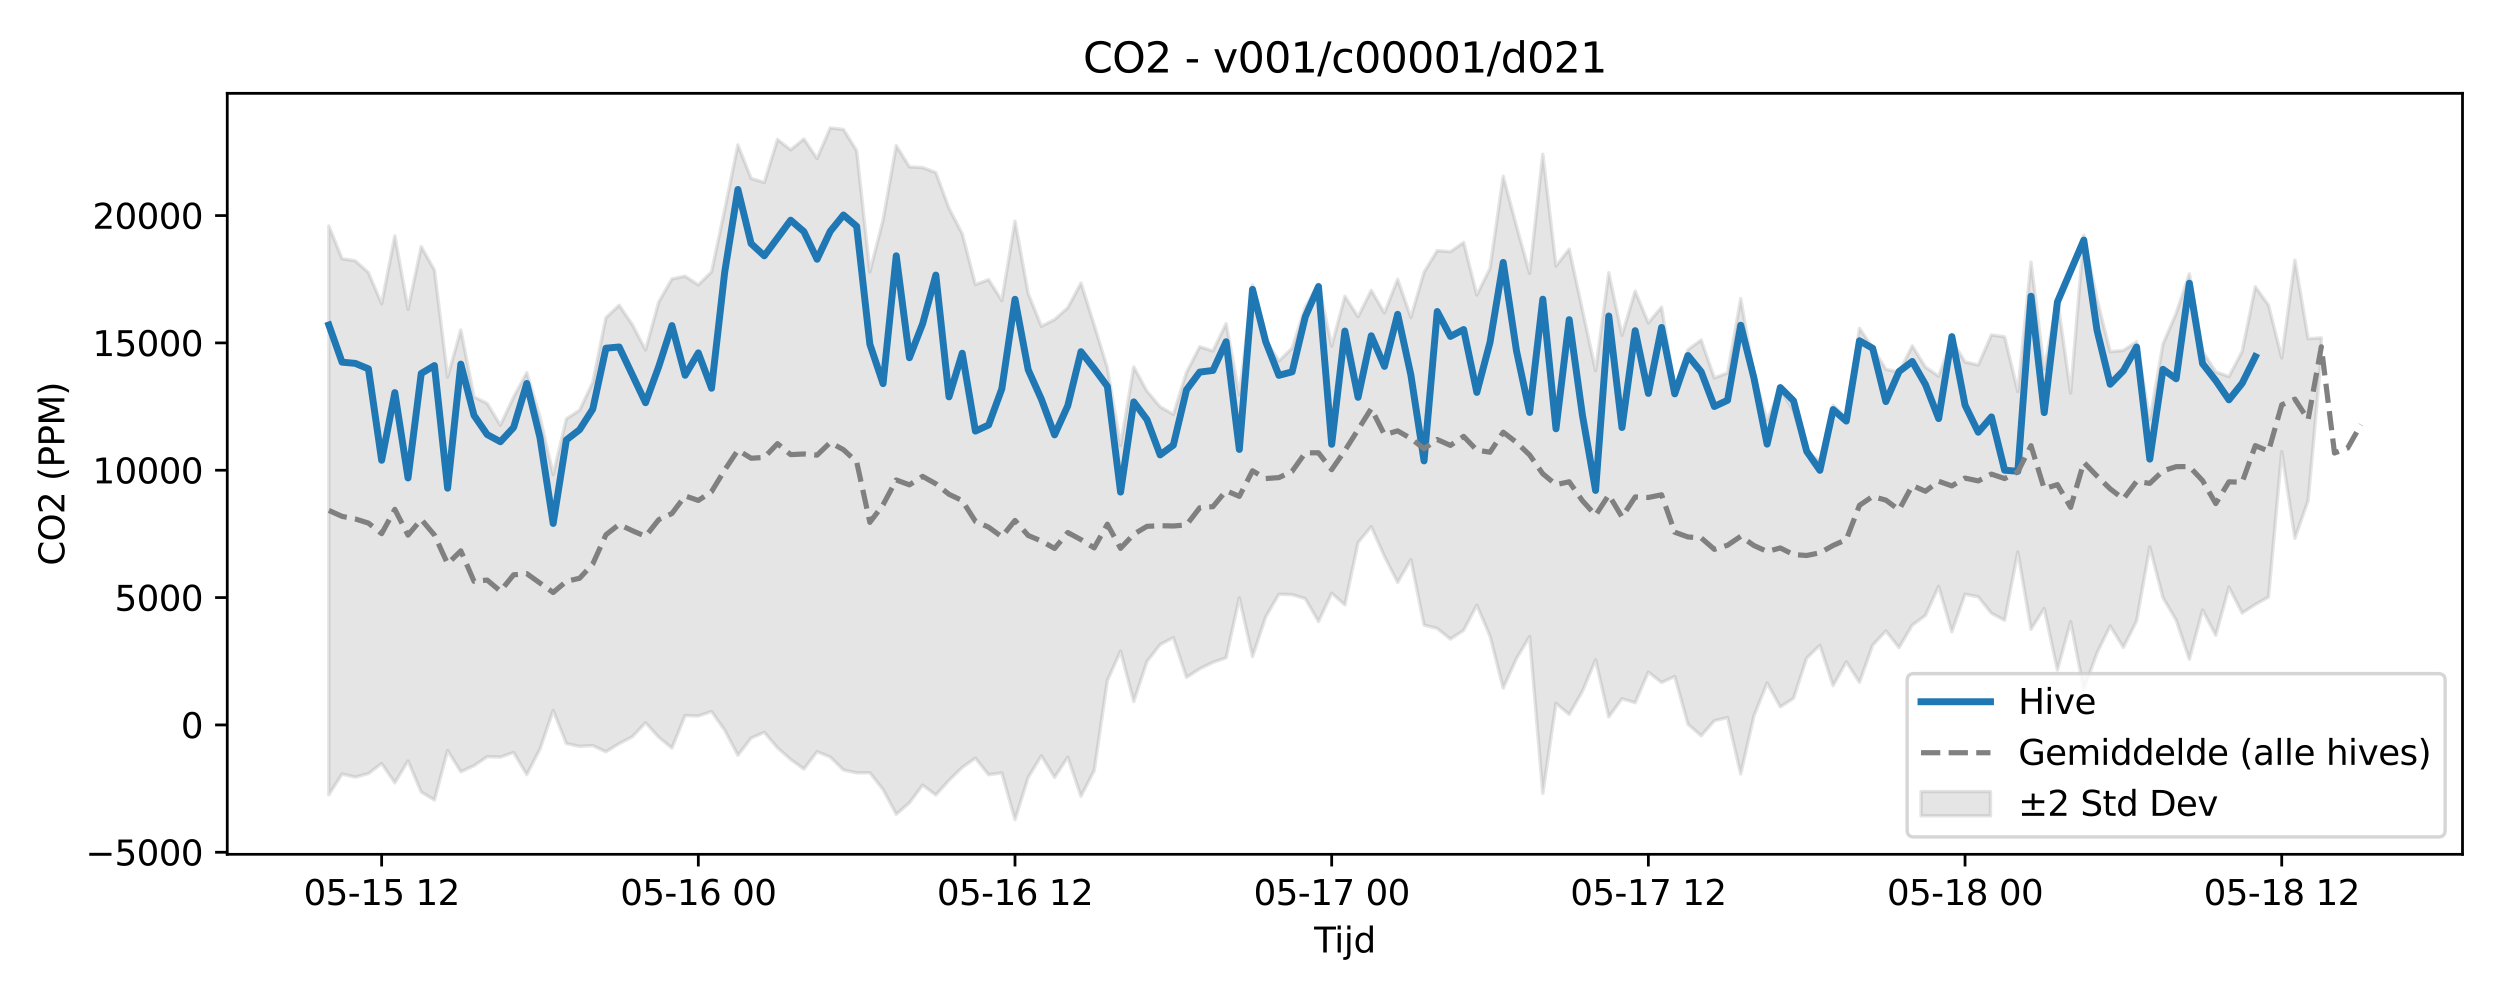<?xml version="1.0" encoding="utf-8" standalone="no"?>
<!DOCTYPE svg PUBLIC "-//W3C//DTD SVG 1.1//EN"
  "http://www.w3.org/Graphics/SVG/1.1/DTD/svg11.dtd">
<svg xmlns:xlink="http://www.w3.org/1999/xlink" width="720pt" height="288pt" viewBox="0 0 720 288" xmlns="http://www.w3.org/2000/svg" version="1.1">
 <defs>
  <style type="text/css">*{stroke-linejoin: round; stroke-linecap: butt}</style>
 </defs>
 <g id="figure_1">
  <g id="patch_1">
   <path d="M 0 288 
L 720 288 
L 720 0 
L 0 0 
z
" style="fill: #ffffff"/>
  </g>
  <g id="axes_1">
   <g id="patch_2">
    <path d="M 65.45 246.04 
L 709.2 246.04 
L 709.2 26.88 
L 65.45 26.88 
z
" style="fill: #ffffff"/>
   </g>
   <g id="FillBetweenPolyCollection_1">
    <defs>
     <path id="m5e189296cf" d="M 94.711 -222.889 
L 94.711 -59.105 
L 98.512 -65.073 
L 102.312 -64.19 
L 106.112 -65.209 
L 109.912 -68.102 
L 113.712 -62.551 
L 117.512 -68.848 
L 121.313 -59.886 
L 125.113 -57.601 
L 128.913 -71.845 
L 132.713 -65.746 
L 136.513 -67.474 
L 140.313 -70.058 
L 144.114 -69.951 
L 147.914 -71.275 
L 151.714 -64.912 
L 155.514 -72.264 
L 159.314 -83.379 
L 163.115 -73.849 
L 166.915 -73.042 
L 170.715 -73.272 
L 174.515 -71.479 
L 178.315 -73.84 
L 182.115 -75.823 
L 185.916 -79.853 
L 189.716 -75.661 
L 193.516 -72.552 
L 197.316 -81.92 
L 201.116 -81.792 
L 204.916 -83.077 
L 208.717 -77.711 
L 212.517 -70.472 
L 216.317 -75.42 
L 220.117 -77.083 
L 223.917 -72.625 
L 227.718 -69.282 
L 231.518 -66.531 
L 235.318 -71.499 
L 239.118 -69.976 
L 242.918 -66.241 
L 246.718 -65.417 
L 250.519 -65.435 
L 254.319 -60.614 
L 258.119 -53.491 
L 261.919 -56.784 
L 265.719 -61.877 
L 269.52 -59.047 
L 273.32 -63.268 
L 277.12 -66.986 
L 280.92 -69.65 
L 284.72 -64.878 
L 288.52 -65.385 
L 292.321 -51.922 
L 296.121 -64.116 
L 299.921 -70.331 
L 303.721 -64.129 
L 307.521 -69.912 
L 311.321 -58.687 
L 315.122 -66.047 
L 318.922 -92.014 
L 322.722 -100.454 
L 326.522 -85.963 
L 330.322 -97.477 
L 334.123 -102.372 
L 337.923 -104.362 
L 341.723 -92.906 
L 345.523 -95.398 
L 349.323 -97.246 
L 353.123 -98.569 
L 356.924 -115.821 
L 360.724 -98.901 
L 364.524 -110.342 
L 368.324 -116.856 
L 372.124 -116.742 
L 375.924 -115.595 
L 379.725 -108.984 
L 383.525 -117.15 
L 387.325 -113.792 
L 391.125 -131.774 
L 394.925 -136.308 
L 398.726 -127.744 
L 402.526 -120.27 
L 406.326 -126.834 
L 410.126 -107.982 
L 413.926 -107 
L 417.726 -103.944 
L 421.527 -106.463 
L 425.327 -113.692 
L 429.127 -104.809 
L 432.927 -89.824 
L 436.727 -98.298 
L 440.527 -104.668 
L 444.328 -59.526 
L 448.128 -85.431 
L 451.928 -82.25 
L 455.728 -88.89 
L 459.528 -97.928 
L 463.329 -81.514 
L 467.129 -86.768 
L 470.929 -85.617 
L 474.729 -94.44 
L 478.529 -91.447 
L 482.329 -93.165 
L 486.13 -79.443 
L 489.93 -76.091 
L 493.73 -80.429 
L 497.53 -81.344 
L 501.33 -65.099 
L 505.13 -81.795 
L 508.931 -91.28 
L 512.731 -84.421 
L 516.531 -86.885 
L 520.331 -98.478 
L 524.131 -102.151 
L 527.932 -90.525 
L 531.732 -97.366 
L 535.532 -91.504 
L 539.332 -102.192 
L 543.132 -106.274 
L 546.932 -101.497 
L 550.733 -107.959 
L 554.533 -110.755 
L 558.333 -119.129 
L 562.133 -106.034 
L 565.933 -116.866 
L 569.734 -116.121 
L 573.534 -111.368 
L 577.334 -109.353 
L 581.134 -129.056 
L 584.934 -106.761 
L 588.734 -112.754 
L 592.535 -95.031 
L 596.335 -108.952 
L 600.135 -89.474 
L 603.935 -99.946 
L 607.735 -107.711 
L 611.535 -101.574 
L 615.336 -109.148 
L 619.136 -130.479 
L 622.936 -115.865 
L 626.736 -109.392 
L 630.536 -98.144 
L 634.337 -112.317 
L 638.137 -105.048 
L 641.937 -118.902 
L 645.737 -111.449 
L 649.537 -113.916 
L 653.337 -116.054 
L 657.138 -157.914 
L 660.938 -132.992 
L 664.738 -143.833 
L 668.538 -185.535 
L 668.538 -190.701 
L 668.538 -190.701 
L 664.738 -190.444 
L 660.938 -213.082 
L 657.138 -184.9 
L 653.337 -200.1 
L 649.537 -205.402 
L 645.737 -186.765 
L 641.937 -179.563 
L 638.137 -180.899 
L 634.337 -186.855 
L 630.536 -209.134 
L 626.736 -197.8 
L 622.936 -188.935 
L 619.136 -167.095 
L 615.336 -189.584 
L 611.535 -187.052 
L 607.735 -186.712 
L 603.935 -201.849 
L 600.135 -220.219 
L 596.335 -174.827 
L 592.535 -201.833 
L 588.734 -181.721 
L 584.934 -212.503 
L 581.134 -175.2 
L 577.334 -190.997 
L 573.534 -191.539 
L 569.734 -182.875 
L 565.933 -183.748 
L 562.133 -190.089 
L 558.333 -179.659 
L 554.533 -182.288 
L 550.733 -188.378 
L 546.932 -180.833 
L 543.132 -181.64 
L 539.332 -187.868 
L 535.532 -193.447 
L 531.732 -167.814 
L 527.932 -171.298 
L 524.131 -155.42 
L 520.331 -157.57 
L 516.531 -169.671 
L 512.731 -175.945 
L 508.931 -167.052 
L 505.13 -179.985 
L 501.33 -201.984 
L 497.53 -180.6 
L 493.73 -179.159 
L 489.93 -190.097 
L 486.13 -187.262 
L 482.329 -176.289 
L 478.529 -199.557 
L 474.729 -195.013 
L 470.929 -204.137 
L 467.129 -191.451 
L 463.329 -209.447 
L 459.528 -181.266 
L 455.728 -198.729 
L 451.928 -216.252 
L 448.128 -211.394 
L 444.328 -243.582 
L 440.527 -209.274 
L 436.727 -222.933 
L 432.927 -237.219 
L 429.127 -210.721 
L 425.327 -203.029 
L 421.527 -218.178 
L 417.726 -215.504 
L 413.926 -215.829 
L 410.126 -209.582 
L 406.326 -196.582 
L 402.526 -207.55 
L 398.726 -197.889 
L 394.925 -204.357 
L 391.125 -196.783 
L 387.325 -202.676 
L 383.525 -188.33 
L 379.725 -206.183 
L 375.924 -199.601 
L 372.124 -187.745 
L 368.324 -184.045 
L 364.524 -190.024 
L 360.724 -205.922 
L 356.924 -174.289 
L 353.123 -194.792 
L 349.323 -186.923 
L 345.523 -188.125 
L 341.723 -180.764 
L 337.923 -168.662 
L 334.123 -170.831 
L 330.322 -175.349 
L 326.522 -182.336 
L 322.722 -159.7 
L 318.922 -182.048 
L 315.122 -194.376 
L 311.321 -206.478 
L 307.521 -199.362 
L 303.721 -195.972 
L 299.921 -194.034 
L 296.121 -203.452 
L 292.321 -224.29 
L 288.52 -201.441 
L 284.72 -207.472 
L 280.92 -206.042 
L 277.12 -220.682 
L 273.32 -228.012 
L 269.52 -238.295 
L 265.719 -239.734 
L 261.919 -239.946 
L 258.119 -246.047 
L 254.319 -224.617 
L 250.519 -209.683 
L 246.718 -244.603 
L 242.918 -250.724 
L 239.118 -251.158 
L 235.318 -242.357 
L 231.518 -247.977 
L 227.718 -244.855 
L 223.917 -247.828 
L 220.117 -235.438 
L 216.317 -236.641 
L 212.517 -246.251 
L 208.717 -227.585 
L 204.916 -209.7 
L 201.116 -205.957 
L 197.316 -208.454 
L 193.516 -207.659 
L 189.716 -201.025 
L 185.916 -187.211 
L 182.115 -194.498 
L 178.315 -200.085 
L 174.515 -196.515 
L 170.715 -177.874 
L 166.915 -169.866 
L 163.115 -167.355 
L 159.314 -151.338 
L 155.514 -167.97 
L 151.714 -180.668 
L 147.914 -173.636 
L 144.114 -165.538 
L 140.313 -171.809 
L 136.513 -173.717 
L 132.713 -192.954 
L 128.913 -179.425 
L 125.113 -210.235 
L 121.313 -216.964 
L 117.512 -198.926 
L 113.712 -220.051 
L 109.912 -200.516 
L 106.112 -209.485 
L 102.312 -212.903 
L 98.512 -213.492 
L 94.711 -222.889 
z
" style="stroke: #808080; stroke-opacity: 0.2"/>
    </defs>
    <g clip-path="url(#pea6f1d5b91)">
     <use xlink:href="#m5e189296cf" x="0" y="288" style="fill: #808080; fill-opacity: 0.2; stroke: #808080; stroke-opacity: 0.2"/>
    </g>
   </g>
   <g id="matplotlib.axis_1">
    <g id="xtick_1">
     <g id="line2d_1">
      <defs>
       <path id="m954f91c5f9" d="M 0 0 
L 0 3.5 
" style="stroke: #000000; stroke-width: 0.8"/>
      </defs>
      <g>
       <use xlink:href="#m954f91c5f9" x="109.912" y="246.04" style="stroke: #000000; stroke-width: 0.8"/>
      </g>
     </g>
     <g id="text_1">
      <!-- 05-15 12 -->
      <g transform="translate(87.432 260.638) scale(0.1 -0.1)">
       <defs>
        <path id="DejaVuSans-30" d="M 2034 4250 
Q 1547 4250 1301 3770 
Q 1056 3291 1056 2328 
Q 1056 1369 1301 889 
Q 1547 409 2034 409 
Q 2525 409 2770 889 
Q 3016 1369 3016 2328 
Q 3016 3291 2770 3770 
Q 2525 4250 2034 4250 
z
M 2034 4750 
Q 2819 4750 3233 4129 
Q 3647 3509 3647 2328 
Q 3647 1150 3233 529 
Q 2819 -91 2034 -91 
Q 1250 -91 836 529 
Q 422 1150 422 2328 
Q 422 3509 836 4129 
Q 1250 4750 2034 4750 
z
" transform="scale(0.016)"/>
        <path id="DejaVuSans-35" d="M 691 4666 
L 3169 4666 
L 3169 4134 
L 1269 4134 
L 1269 2991 
Q 1406 3038 1543 3061 
Q 1681 3084 1819 3084 
Q 2600 3084 3056 2656 
Q 3513 2228 3513 1497 
Q 3513 744 3044 326 
Q 2575 -91 1722 -91 
Q 1428 -91 1123 -41 
Q 819 9 494 109 
L 494 744 
Q 775 591 1075 516 
Q 1375 441 1709 441 
Q 2250 441 2565 725 
Q 2881 1009 2881 1497 
Q 2881 1984 2565 2268 
Q 2250 2553 1709 2553 
Q 1456 2553 1204 2497 
Q 953 2441 691 2322 
L 691 4666 
z
" transform="scale(0.016)"/>
        <path id="DejaVuSans-2d" d="M 313 2009 
L 1997 2009 
L 1997 1497 
L 313 1497 
L 313 2009 
z
" transform="scale(0.016)"/>
        <path id="DejaVuSans-31" d="M 794 531 
L 1825 531 
L 1825 4091 
L 703 3866 
L 703 4441 
L 1819 4666 
L 2450 4666 
L 2450 531 
L 3481 531 
L 3481 0 
L 794 0 
L 794 531 
z
" transform="scale(0.016)"/>
        <path id="DejaVuSans-20" transform="scale(0.016)"/>
        <path id="DejaVuSans-32" d="M 1228 531 
L 3431 531 
L 3431 0 
L 469 0 
L 469 531 
Q 828 903 1448 1529 
Q 2069 2156 2228 2338 
Q 2531 2678 2651 2914 
Q 2772 3150 2772 3378 
Q 2772 3750 2511 3984 
Q 2250 4219 1831 4219 
Q 1534 4219 1204 4116 
Q 875 4013 500 3803 
L 500 4441 
Q 881 4594 1212 4672 
Q 1544 4750 1819 4750 
Q 2544 4750 2975 4387 
Q 3406 4025 3406 3419 
Q 3406 3131 3298 2873 
Q 3191 2616 2906 2266 
Q 2828 2175 2409 1742 
Q 1991 1309 1228 531 
z
" transform="scale(0.016)"/>
       </defs>
       <use xlink:href="#DejaVuSans-30"/>
       <use xlink:href="#DejaVuSans-35" transform="translate(63.623 0)"/>
       <use xlink:href="#DejaVuSans-2d" transform="translate(127.246 0)"/>
       <use xlink:href="#DejaVuSans-31" transform="translate(163.33 0)"/>
       <use xlink:href="#DejaVuSans-35" transform="translate(226.953 0)"/>
       <use xlink:href="#DejaVuSans-20" transform="translate(290.576 0)"/>
       <use xlink:href="#DejaVuSans-31" transform="translate(322.363 0)"/>
       <use xlink:href="#DejaVuSans-32" transform="translate(385.986 0)"/>
      </g>
     </g>
    </g>
    <g id="xtick_2">
     <g id="line2d_2">
      <g>
       <use xlink:href="#m954f91c5f9" x="201.116" y="246.04" style="stroke: #000000; stroke-width: 0.8"/>
      </g>
     </g>
     <g id="text_2">
      <!-- 05-16 00 -->
      <g transform="translate(178.636 260.638) scale(0.1 -0.1)">
       <defs>
        <path id="DejaVuSans-36" d="M 2113 2584 
Q 1688 2584 1439 2293 
Q 1191 2003 1191 1497 
Q 1191 994 1439 701 
Q 1688 409 2113 409 
Q 2538 409 2786 701 
Q 3034 994 3034 1497 
Q 3034 2003 2786 2293 
Q 2538 2584 2113 2584 
z
M 3366 4563 
L 3366 3988 
Q 3128 4100 2886 4159 
Q 2644 4219 2406 4219 
Q 1781 4219 1451 3797 
Q 1122 3375 1075 2522 
Q 1259 2794 1537 2939 
Q 1816 3084 2150 3084 
Q 2853 3084 3261 2657 
Q 3669 2231 3669 1497 
Q 3669 778 3244 343 
Q 2819 -91 2113 -91 
Q 1303 -91 875 529 
Q 447 1150 447 2328 
Q 447 3434 972 4092 
Q 1497 4750 2381 4750 
Q 2619 4750 2861 4703 
Q 3103 4656 3366 4563 
z
" transform="scale(0.016)"/>
       </defs>
       <use xlink:href="#DejaVuSans-30"/>
       <use xlink:href="#DejaVuSans-35" transform="translate(63.623 0)"/>
       <use xlink:href="#DejaVuSans-2d" transform="translate(127.246 0)"/>
       <use xlink:href="#DejaVuSans-31" transform="translate(163.33 0)"/>
       <use xlink:href="#DejaVuSans-36" transform="translate(226.953 0)"/>
       <use xlink:href="#DejaVuSans-20" transform="translate(290.576 0)"/>
       <use xlink:href="#DejaVuSans-30" transform="translate(322.363 0)"/>
       <use xlink:href="#DejaVuSans-30" transform="translate(385.986 0)"/>
      </g>
     </g>
    </g>
    <g id="xtick_3">
     <g id="line2d_3">
      <g>
       <use xlink:href="#m954f91c5f9" x="292.321" y="246.04" style="stroke: #000000; stroke-width: 0.8"/>
      </g>
     </g>
     <g id="text_3">
      <!-- 05-16 12 -->
      <g transform="translate(269.84 260.638) scale(0.1 -0.1)">
       <use xlink:href="#DejaVuSans-30"/>
       <use xlink:href="#DejaVuSans-35" transform="translate(63.623 0)"/>
       <use xlink:href="#DejaVuSans-2d" transform="translate(127.246 0)"/>
       <use xlink:href="#DejaVuSans-31" transform="translate(163.33 0)"/>
       <use xlink:href="#DejaVuSans-36" transform="translate(226.953 0)"/>
       <use xlink:href="#DejaVuSans-20" transform="translate(290.576 0)"/>
       <use xlink:href="#DejaVuSans-31" transform="translate(322.363 0)"/>
       <use xlink:href="#DejaVuSans-32" transform="translate(385.986 0)"/>
      </g>
     </g>
    </g>
    <g id="xtick_4">
     <g id="line2d_4">
      <g>
       <use xlink:href="#m954f91c5f9" x="383.525" y="246.04" style="stroke: #000000; stroke-width: 0.8"/>
      </g>
     </g>
     <g id="text_4">
      <!-- 05-17 00 -->
      <g transform="translate(361.044 260.638) scale(0.1 -0.1)">
       <defs>
        <path id="DejaVuSans-37" d="M 525 4666 
L 3525 4666 
L 3525 4397 
L 1831 0 
L 1172 0 
L 2766 4134 
L 525 4134 
L 525 4666 
z
" transform="scale(0.016)"/>
       </defs>
       <use xlink:href="#DejaVuSans-30"/>
       <use xlink:href="#DejaVuSans-35" transform="translate(63.623 0)"/>
       <use xlink:href="#DejaVuSans-2d" transform="translate(127.246 0)"/>
       <use xlink:href="#DejaVuSans-31" transform="translate(163.33 0)"/>
       <use xlink:href="#DejaVuSans-37" transform="translate(226.953 0)"/>
       <use xlink:href="#DejaVuSans-20" transform="translate(290.576 0)"/>
       <use xlink:href="#DejaVuSans-30" transform="translate(322.363 0)"/>
       <use xlink:href="#DejaVuSans-30" transform="translate(385.986 0)"/>
      </g>
     </g>
    </g>
    <g id="xtick_5">
     <g id="line2d_5">
      <g>
       <use xlink:href="#m954f91c5f9" x="474.729" y="246.04" style="stroke: #000000; stroke-width: 0.8"/>
      </g>
     </g>
     <g id="text_5">
      <!-- 05-17 12 -->
      <g transform="translate(452.249 260.638) scale(0.1 -0.1)">
       <use xlink:href="#DejaVuSans-30"/>
       <use xlink:href="#DejaVuSans-35" transform="translate(63.623 0)"/>
       <use xlink:href="#DejaVuSans-2d" transform="translate(127.246 0)"/>
       <use xlink:href="#DejaVuSans-31" transform="translate(163.33 0)"/>
       <use xlink:href="#DejaVuSans-37" transform="translate(226.953 0)"/>
       <use xlink:href="#DejaVuSans-20" transform="translate(290.576 0)"/>
       <use xlink:href="#DejaVuSans-31" transform="translate(322.363 0)"/>
       <use xlink:href="#DejaVuSans-32" transform="translate(385.986 0)"/>
      </g>
     </g>
    </g>
    <g id="xtick_6">
     <g id="line2d_6">
      <g>
       <use xlink:href="#m954f91c5f9" x="565.933" y="246.04" style="stroke: #000000; stroke-width: 0.8"/>
      </g>
     </g>
     <g id="text_6">
      <!-- 05-18 00 -->
      <g transform="translate(543.453 260.638) scale(0.1 -0.1)">
       <defs>
        <path id="DejaVuSans-38" d="M 2034 2216 
Q 1584 2216 1326 1975 
Q 1069 1734 1069 1313 
Q 1069 891 1326 650 
Q 1584 409 2034 409 
Q 2484 409 2743 651 
Q 3003 894 3003 1313 
Q 3003 1734 2745 1975 
Q 2488 2216 2034 2216 
z
M 1403 2484 
Q 997 2584 770 2862 
Q 544 3141 544 3541 
Q 544 4100 942 4425 
Q 1341 4750 2034 4750 
Q 2731 4750 3128 4425 
Q 3525 4100 3525 3541 
Q 3525 3141 3298 2862 
Q 3072 2584 2669 2484 
Q 3125 2378 3379 2068 
Q 3634 1759 3634 1313 
Q 3634 634 3220 271 
Q 2806 -91 2034 -91 
Q 1263 -91 848 271 
Q 434 634 434 1313 
Q 434 1759 690 2068 
Q 947 2378 1403 2484 
z
M 1172 3481 
Q 1172 3119 1398 2916 
Q 1625 2713 2034 2713 
Q 2441 2713 2670 2916 
Q 2900 3119 2900 3481 
Q 2900 3844 2670 4047 
Q 2441 4250 2034 4250 
Q 1625 4250 1398 4047 
Q 1172 3844 1172 3481 
z
" transform="scale(0.016)"/>
       </defs>
       <use xlink:href="#DejaVuSans-30"/>
       <use xlink:href="#DejaVuSans-35" transform="translate(63.623 0)"/>
       <use xlink:href="#DejaVuSans-2d" transform="translate(127.246 0)"/>
       <use xlink:href="#DejaVuSans-31" transform="translate(163.33 0)"/>
       <use xlink:href="#DejaVuSans-38" transform="translate(226.953 0)"/>
       <use xlink:href="#DejaVuSans-20" transform="translate(290.576 0)"/>
       <use xlink:href="#DejaVuSans-30" transform="translate(322.363 0)"/>
       <use xlink:href="#DejaVuSans-30" transform="translate(385.986 0)"/>
      </g>
     </g>
    </g>
    <g id="xtick_7">
     <g id="line2d_7">
      <g>
       <use xlink:href="#m954f91c5f9" x="657.138" y="246.04" style="stroke: #000000; stroke-width: 0.8"/>
      </g>
     </g>
     <g id="text_7">
      <!-- 05-18 12 -->
      <g transform="translate(634.657 260.638) scale(0.1 -0.1)">
       <use xlink:href="#DejaVuSans-30"/>
       <use xlink:href="#DejaVuSans-35" transform="translate(63.623 0)"/>
       <use xlink:href="#DejaVuSans-2d" transform="translate(127.246 0)"/>
       <use xlink:href="#DejaVuSans-31" transform="translate(163.33 0)"/>
       <use xlink:href="#DejaVuSans-38" transform="translate(226.953 0)"/>
       <use xlink:href="#DejaVuSans-20" transform="translate(290.576 0)"/>
       <use xlink:href="#DejaVuSans-31" transform="translate(322.363 0)"/>
       <use xlink:href="#DejaVuSans-32" transform="translate(385.986 0)"/>
      </g>
     </g>
    </g>
    <g id="text_8">
     <!-- Tijd -->
     <g transform="translate(378.475 274.317) scale(0.1 -0.1)">
      <defs>
       <path id="DejaVuSans-54" d="M -19 4666 
L 3928 4666 
L 3928 4134 
L 2272 4134 
L 2272 0 
L 1638 0 
L 1638 4134 
L -19 4134 
L -19 4666 
z
" transform="scale(0.016)"/>
       <path id="DejaVuSans-69" d="M 603 3500 
L 1178 3500 
L 1178 0 
L 603 0 
L 603 3500 
z
M 603 4863 
L 1178 4863 
L 1178 4134 
L 603 4134 
L 603 4863 
z
" transform="scale(0.016)"/>
       <path id="DejaVuSans-6a" d="M 603 3500 
L 1178 3500 
L 1178 -63 
Q 1178 -731 923 -1031 
Q 669 -1331 103 -1331 
L -116 -1331 
L -116 -844 
L 38 -844 
Q 366 -844 484 -692 
Q 603 -541 603 -63 
L 603 3500 
z
M 603 4863 
L 1178 4863 
L 1178 4134 
L 603 4134 
L 603 4863 
z
" transform="scale(0.016)"/>
       <path id="DejaVuSans-64" d="M 2906 2969 
L 2906 4863 
L 3481 4863 
L 3481 0 
L 2906 0 
L 2906 525 
Q 2725 213 2448 61 
Q 2172 -91 1784 -91 
Q 1150 -91 751 415 
Q 353 922 353 1747 
Q 353 2572 751 3078 
Q 1150 3584 1784 3584 
Q 2172 3584 2448 3432 
Q 2725 3281 2906 2969 
z
M 947 1747 
Q 947 1113 1208 752 
Q 1469 391 1925 391 
Q 2381 391 2643 752 
Q 2906 1113 2906 1747 
Q 2906 2381 2643 2742 
Q 2381 3103 1925 3103 
Q 1469 3103 1208 2742 
Q 947 2381 947 1747 
z
" transform="scale(0.016)"/>
      </defs>
      <use xlink:href="#DejaVuSans-54"/>
      <use xlink:href="#DejaVuSans-69" transform="translate(57.959 0)"/>
      <use xlink:href="#DejaVuSans-6a" transform="translate(85.742 0)"/>
      <use xlink:href="#DejaVuSans-64" transform="translate(113.525 0)"/>
     </g>
    </g>
   </g>
   <g id="matplotlib.axis_2">
    <g id="ytick_1">
     <g id="line2d_8">
      <defs>
       <path id="m74e84c9150" d="M 0 0 
L -3.5 0 
" style="stroke: #000000; stroke-width: 0.8"/>
      </defs>
      <g>
       <use xlink:href="#m74e84c9150" x="65.45" y="245.447" style="stroke: #000000; stroke-width: 0.8"/>
      </g>
     </g>
     <g id="text_9">
      <!-- −5000 -->
      <g transform="translate(24.62 249.246) scale(0.1 -0.1)">
       <defs>
        <path id="DejaVuSans-2212" d="M 678 2272 
L 4684 2272 
L 4684 1741 
L 678 1741 
L 678 2272 
z
" transform="scale(0.016)"/>
       </defs>
       <use xlink:href="#DejaVuSans-2212"/>
       <use xlink:href="#DejaVuSans-35" transform="translate(83.789 0)"/>
       <use xlink:href="#DejaVuSans-30" transform="translate(147.412 0)"/>
       <use xlink:href="#DejaVuSans-30" transform="translate(211.035 0)"/>
       <use xlink:href="#DejaVuSans-30" transform="translate(274.658 0)"/>
      </g>
     </g>
    </g>
    <g id="ytick_2">
     <g id="line2d_9">
      <g>
       <use xlink:href="#m74e84c9150" x="65.45" y="208.774" style="stroke: #000000; stroke-width: 0.8"/>
      </g>
     </g>
     <g id="text_10">
      <!-- 0 -->
      <g transform="translate(52.087 212.573) scale(0.1 -0.1)">
       <use xlink:href="#DejaVuSans-30"/>
      </g>
     </g>
    </g>
    <g id="ytick_3">
     <g id="line2d_10">
      <g>
       <use xlink:href="#m74e84c9150" x="65.45" y="172.101" style="stroke: #000000; stroke-width: 0.8"/>
      </g>
     </g>
     <g id="text_11">
      <!-- 5000 -->
      <g transform="translate(33 175.901) scale(0.1 -0.1)">
       <use xlink:href="#DejaVuSans-35"/>
       <use xlink:href="#DejaVuSans-30" transform="translate(63.623 0)"/>
       <use xlink:href="#DejaVuSans-30" transform="translate(127.246 0)"/>
       <use xlink:href="#DejaVuSans-30" transform="translate(190.869 0)"/>
      </g>
     </g>
    </g>
    <g id="ytick_4">
     <g id="line2d_11">
      <g>
       <use xlink:href="#m74e84c9150" x="65.45" y="135.429" style="stroke: #000000; stroke-width: 0.8"/>
      </g>
     </g>
     <g id="text_12">
      <!-- 10000 -->
      <g transform="translate(26.637 139.228) scale(0.1 -0.1)">
       <use xlink:href="#DejaVuSans-31"/>
       <use xlink:href="#DejaVuSans-30" transform="translate(63.623 0)"/>
       <use xlink:href="#DejaVuSans-30" transform="translate(127.246 0)"/>
       <use xlink:href="#DejaVuSans-30" transform="translate(190.869 0)"/>
       <use xlink:href="#DejaVuSans-30" transform="translate(254.492 0)"/>
      </g>
     </g>
    </g>
    <g id="ytick_5">
     <g id="line2d_12">
      <g>
       <use xlink:href="#m74e84c9150" x="65.45" y="98.756" style="stroke: #000000; stroke-width: 0.8"/>
      </g>
     </g>
     <g id="text_13">
      <!-- 15000 -->
      <g transform="translate(26.637 102.555) scale(0.1 -0.1)">
       <use xlink:href="#DejaVuSans-31"/>
       <use xlink:href="#DejaVuSans-35" transform="translate(63.623 0)"/>
       <use xlink:href="#DejaVuSans-30" transform="translate(127.246 0)"/>
       <use xlink:href="#DejaVuSans-30" transform="translate(190.869 0)"/>
       <use xlink:href="#DejaVuSans-30" transform="translate(254.492 0)"/>
      </g>
     </g>
    </g>
    <g id="ytick_6">
     <g id="line2d_13">
      <g>
       <use xlink:href="#m74e84c9150" x="65.45" y="62.083" style="stroke: #000000; stroke-width: 0.8"/>
      </g>
     </g>
     <g id="text_14">
      <!-- 20000 -->
      <g transform="translate(26.637 65.883) scale(0.1 -0.1)">
       <use xlink:href="#DejaVuSans-32"/>
       <use xlink:href="#DejaVuSans-30" transform="translate(63.623 0)"/>
       <use xlink:href="#DejaVuSans-30" transform="translate(127.246 0)"/>
       <use xlink:href="#DejaVuSans-30" transform="translate(190.869 0)"/>
       <use xlink:href="#DejaVuSans-30" transform="translate(254.492 0)"/>
      </g>
     </g>
    </g>
    <g id="text_15">
     <!-- CO2 (PPM) -->
     <g transform="translate(18.541 162.903) rotate(-90) scale(0.1 -0.1)">
      <defs>
       <path id="DejaVuSans-43" d="M 4122 4306 
L 4122 3641 
Q 3803 3938 3442 4084 
Q 3081 4231 2675 4231 
Q 1875 4231 1450 3742 
Q 1025 3253 1025 2328 
Q 1025 1406 1450 917 
Q 1875 428 2675 428 
Q 3081 428 3442 575 
Q 3803 722 4122 1019 
L 4122 359 
Q 3791 134 3420 21 
Q 3050 -91 2638 -91 
Q 1578 -91 968 557 
Q 359 1206 359 2328 
Q 359 3453 968 4101 
Q 1578 4750 2638 4750 
Q 3056 4750 3426 4639 
Q 3797 4528 4122 4306 
z
" transform="scale(0.016)"/>
       <path id="DejaVuSans-4f" d="M 2522 4238 
Q 1834 4238 1429 3725 
Q 1025 3213 1025 2328 
Q 1025 1447 1429 934 
Q 1834 422 2522 422 
Q 3209 422 3611 934 
Q 4013 1447 4013 2328 
Q 4013 3213 3611 3725 
Q 3209 4238 2522 4238 
z
M 2522 4750 
Q 3503 4750 4090 4092 
Q 4678 3434 4678 2328 
Q 4678 1225 4090 567 
Q 3503 -91 2522 -91 
Q 1538 -91 948 565 
Q 359 1222 359 2328 
Q 359 3434 948 4092 
Q 1538 4750 2522 4750 
z
" transform="scale(0.016)"/>
       <path id="DejaVuSans-28" d="M 1984 4856 
Q 1566 4138 1362 3434 
Q 1159 2731 1159 2009 
Q 1159 1288 1364 580 
Q 1569 -128 1984 -844 
L 1484 -844 
Q 1016 -109 783 600 
Q 550 1309 550 2009 
Q 550 2706 781 3412 
Q 1013 4119 1484 4856 
L 1984 4856 
z
" transform="scale(0.016)"/>
       <path id="DejaVuSans-50" d="M 1259 4147 
L 1259 2394 
L 2053 2394 
Q 2494 2394 2734 2622 
Q 2975 2850 2975 3272 
Q 2975 3691 2734 3919 
Q 2494 4147 2053 4147 
L 1259 4147 
z
M 628 4666 
L 2053 4666 
Q 2838 4666 3239 4311 
Q 3641 3956 3641 3272 
Q 3641 2581 3239 2228 
Q 2838 1875 2053 1875 
L 1259 1875 
L 1259 0 
L 628 0 
L 628 4666 
z
" transform="scale(0.016)"/>
       <path id="DejaVuSans-4d" d="M 628 4666 
L 1569 4666 
L 2759 1491 
L 3956 4666 
L 4897 4666 
L 4897 0 
L 4281 0 
L 4281 4097 
L 3078 897 
L 2444 897 
L 1241 4097 
L 1241 0 
L 628 0 
L 628 4666 
z
" transform="scale(0.016)"/>
       <path id="DejaVuSans-29" d="M 513 4856 
L 1013 4856 
Q 1481 4119 1714 3412 
Q 1947 2706 1947 2009 
Q 1947 1309 1714 600 
Q 1481 -109 1013 -844 
L 513 -844 
Q 928 -128 1133 580 
Q 1338 1288 1338 2009 
Q 1338 2731 1133 3434 
Q 928 4138 513 4856 
z
" transform="scale(0.016)"/>
      </defs>
      <use xlink:href="#DejaVuSans-43"/>
      <use xlink:href="#DejaVuSans-4f" transform="translate(69.824 0)"/>
      <use xlink:href="#DejaVuSans-32" transform="translate(148.535 0)"/>
      <use xlink:href="#DejaVuSans-20" transform="translate(212.158 0)"/>
      <use xlink:href="#DejaVuSans-28" transform="translate(243.945 0)"/>
      <use xlink:href="#DejaVuSans-50" transform="translate(282.959 0)"/>
      <use xlink:href="#DejaVuSans-50" transform="translate(343.262 0)"/>
      <use xlink:href="#DejaVuSans-4d" transform="translate(403.564 0)"/>
      <use xlink:href="#DejaVuSans-29" transform="translate(489.844 0)"/>
     </g>
    </g>
   </g>
   <g id="line2d_14">
    <path d="M 94.711 93.6 
L 98.512 104.303 
L 102.312 104.651 
L 106.112 106.225 
L 109.912 132.558 
L 113.712 113.071 
L 117.512 137.656 
L 121.313 107.567 
L 125.113 105.284 
L 128.913 140.596 
L 132.713 104.866 
L 136.513 119.628 
L 140.313 125.157 
L 144.114 127.221 
L 147.914 123.114 
L 151.714 110.436 
L 155.514 126.05 
L 159.314 150.751 
L 163.115 126.701 
L 166.915 123.755 
L 170.715 117.821 
L 174.515 100.279 
L 178.315 99.932 
L 185.916 115.98 
L 189.716 105.582 
L 193.516 93.771 
L 197.316 108.081 
L 201.116 101.626 
L 204.916 111.814 
L 208.717 78.371 
L 212.517 54.575 
L 216.317 70.149 
L 220.117 73.674 
L 227.718 63.418 
L 231.518 66.697 
L 235.318 74.662 
L 239.118 66.614 
L 242.918 61.925 
L 246.718 65.184 
L 250.519 99.14 
L 254.319 110.488 
L 258.119 73.668 
L 261.919 103.025 
L 265.719 93.238 
L 269.52 79.224 
L 273.32 114.291 
L 277.12 101.734 
L 280.92 124.156 
L 284.72 122.398 
L 288.52 111.992 
L 292.321 86.199 
L 296.121 106.498 
L 299.921 114.973 
L 303.721 125.239 
L 307.521 116.841 
L 311.321 101.294 
L 315.122 106.137 
L 318.922 111.276 
L 322.722 141.722 
L 326.522 115.75 
L 330.322 120.844 
L 334.123 131.013 
L 337.923 128.192 
L 341.723 112.247 
L 345.523 107.159 
L 349.323 106.69 
L 353.123 98.424 
L 356.924 129.436 
L 360.724 83.341 
L 364.524 98.411 
L 368.324 108.103 
L 372.124 107.086 
L 375.924 91.224 
L 379.725 82.53 
L 383.525 127.95 
L 387.325 95.346 
L 391.125 114.428 
L 394.925 96.705 
L 398.726 105.516 
L 402.526 90.527 
L 406.326 107.98 
L 410.126 132.733 
L 413.926 89.72 
L 417.726 96.889 
L 421.527 94.905 
L 425.327 113.012 
L 429.127 98.578 
L 432.927 75.583 
L 436.727 100.949 
L 440.527 118.779 
L 444.328 86.174 
L 448.128 123.486 
L 451.928 92.06 
L 455.728 119.52 
L 459.528 141.249 
L 463.329 91.013 
L 467.129 123.121 
L 470.929 95.236 
L 474.729 113.304 
L 478.529 94.309 
L 482.329 113.432 
L 486.13 102.394 
L 489.93 107.059 
L 493.73 117.067 
L 497.53 115.286 
L 501.33 93.666 
L 505.13 108.856 
L 508.931 127.911 
L 512.731 111.621 
L 516.531 115.424 
L 520.331 129.979 
L 524.131 135.454 
L 527.932 117.955 
L 531.732 121.268 
L 535.532 98.138 
L 539.332 100.309 
L 543.132 115.65 
L 546.932 106.995 
L 550.733 104.108 
L 554.533 110.755 
L 558.333 120.549 
L 562.133 96.947 
L 565.933 116.684 
L 569.734 124.473 
L 573.534 120.068 
L 577.334 135.424 
L 581.134 135.722 
L 584.934 85.317 
L 588.734 118.828 
L 592.535 86.948 
L 600.135 69.147 
L 603.935 95.085 
L 607.735 110.664 
L 611.535 106.762 
L 615.336 99.952 
L 619.136 132.224 
L 622.936 106.369 
L 626.736 109.083 
L 630.536 81.569 
L 634.337 104.729 
L 638.137 109.599 
L 641.937 115.152 
L 645.737 110.398 
L 649.537 102.714 
L 649.537 102.714 
" clip-path="url(#pea6f1d5b91)" style="fill: none; stroke: #1f77b4; stroke-width: 2; stroke-linecap: square"/>
   </g>
   <g id="line2d_15">
    <path d="M 94.711 147.003 
L 98.512 148.717 
L 102.312 149.453 
L 106.112 150.653 
L 109.912 153.691 
L 113.712 146.699 
L 117.512 154.113 
L 121.313 149.575 
L 125.113 154.082 
L 128.913 162.365 
L 132.713 158.65 
L 136.513 167.405 
L 140.313 167.066 
L 144.114 170.255 
L 147.914 165.545 
L 151.714 165.21 
L 159.314 170.641 
L 163.115 167.398 
L 166.915 166.546 
L 170.715 162.427 
L 174.515 154.003 
L 178.315 151.038 
L 182.115 152.839 
L 185.916 154.468 
L 189.716 149.657 
L 193.516 147.894 
L 197.316 142.813 
L 201.116 144.125 
L 204.916 141.611 
L 208.717 135.352 
L 212.517 129.639 
L 216.317 131.969 
L 220.117 131.739 
L 223.917 127.774 
L 227.718 130.931 
L 231.518 130.746 
L 235.318 131.072 
L 239.118 127.433 
L 242.918 129.517 
L 246.718 132.99 
L 250.519 150.441 
L 254.319 145.385 
L 258.119 138.231 
L 261.919 139.635 
L 265.719 137.194 
L 269.52 139.329 
L 273.32 142.36 
L 277.12 144.166 
L 280.92 150.154 
L 284.72 151.825 
L 288.52 154.587 
L 292.321 149.894 
L 296.121 154.216 
L 299.921 155.818 
L 303.721 157.95 
L 307.521 153.363 
L 311.321 155.418 
L 315.122 157.789 
L 318.922 150.969 
L 322.722 157.923 
L 326.522 153.851 
L 330.322 151.587 
L 334.123 151.399 
L 337.923 151.488 
L 341.723 151.165 
L 345.523 146.239 
L 349.323 145.915 
L 353.123 141.32 
L 356.924 142.945 
L 360.724 135.588 
L 364.524 137.817 
L 368.324 137.55 
L 372.124 135.756 
L 375.924 130.402 
L 379.725 130.416 
L 383.525 135.26 
L 387.325 129.766 
L 394.925 117.668 
L 398.726 125.183 
L 402.526 124.09 
L 406.326 126.292 
L 410.126 129.218 
L 413.926 126.585 
L 417.726 128.276 
L 421.527 125.679 
L 425.327 129.64 
L 429.127 130.235 
L 432.927 124.478 
L 436.727 127.385 
L 440.527 131.029 
L 444.328 136.446 
L 448.128 139.587 
L 451.928 138.749 
L 455.728 144.19 
L 459.528 148.403 
L 463.329 142.519 
L 467.129 148.891 
L 470.929 143.123 
L 474.729 143.273 
L 478.529 142.498 
L 482.329 153.273 
L 486.13 154.648 
L 489.93 154.906 
L 493.73 158.206 
L 497.53 157.028 
L 501.33 154.459 
L 505.13 157.11 
L 508.931 158.834 
L 512.731 157.817 
L 516.531 159.722 
L 520.331 159.976 
L 524.131 159.215 
L 527.932 157.089 
L 531.732 155.41 
L 535.532 145.524 
L 539.332 142.97 
L 543.132 144.043 
L 546.932 146.835 
L 550.733 139.832 
L 554.533 141.478 
L 558.333 138.606 
L 562.133 139.938 
L 565.933 137.693 
L 569.734 138.502 
L 573.534 136.546 
L 577.334 137.825 
L 581.134 135.872 
L 584.934 128.368 
L 588.734 140.762 
L 592.535 139.568 
L 596.335 146.11 
L 600.135 133.154 
L 603.935 137.103 
L 607.735 140.788 
L 611.535 143.687 
L 615.336 138.634 
L 619.136 139.213 
L 622.936 135.6 
L 626.736 134.404 
L 630.536 134.361 
L 634.337 138.414 
L 638.137 145.027 
L 641.937 138.767 
L 645.737 138.893 
L 649.537 128.341 
L 653.337 129.923 
L 657.138 116.593 
L 660.938 114.963 
L 664.738 120.862 
L 668.538 99.882 
L 672.338 130.466 
L 676.138 129.018 
L 679.939 122.296 
L 679.939 122.296 
" clip-path="url(#pea6f1d5b91)" style="fill: none; stroke-dasharray: 5.55,2.4; stroke-dashoffset: 0; stroke: #808080; stroke-width: 1.5"/>
   </g>
   <g id="patch_3">
    <path d="M 65.45 246.04 
L 65.45 26.88 
" style="fill: none; stroke: #000000; stroke-width: 0.8; stroke-linejoin: miter; stroke-linecap: square"/>
   </g>
   <g id="patch_4">
    <path d="M 709.2 246.04 
L 709.2 26.88 
" style="fill: none; stroke: #000000; stroke-width: 0.8; stroke-linejoin: miter; stroke-linecap: square"/>
   </g>
   <g id="patch_5">
    <path d="M 65.45 246.04 
L 709.2 246.04 
" style="fill: none; stroke: #000000; stroke-width: 0.8; stroke-linejoin: miter; stroke-linecap: square"/>
   </g>
   <g id="patch_6">
    <path d="M 65.45 26.88 
L 709.2 26.88 
" style="fill: none; stroke: #000000; stroke-width: 0.8; stroke-linejoin: miter; stroke-linecap: square"/>
   </g>
   <g id="text_16">
    <!-- CO2 - v001/c00001/d021 -->
    <g transform="translate(311.922 20.88) scale(0.12 -0.12)">
     <defs>
      <path id="DejaVuSans-76" d="M 191 3500 
L 800 3500 
L 1894 563 
L 2988 3500 
L 3597 3500 
L 2284 0 
L 1503 0 
L 191 3500 
z
" transform="scale(0.016)"/>
      <path id="DejaVuSans-2f" d="M 1625 4666 
L 2156 4666 
L 531 -594 
L 0 -594 
L 1625 4666 
z
" transform="scale(0.016)"/>
      <path id="DejaVuSans-63" d="M 3122 3366 
L 3122 2828 
Q 2878 2963 2633 3030 
Q 2388 3097 2138 3097 
Q 1578 3097 1268 2742 
Q 959 2388 959 1747 
Q 959 1106 1268 751 
Q 1578 397 2138 397 
Q 2388 397 2633 464 
Q 2878 531 3122 666 
L 3122 134 
Q 2881 22 2623 -34 
Q 2366 -91 2075 -91 
Q 1284 -91 818 406 
Q 353 903 353 1747 
Q 353 2603 823 3093 
Q 1294 3584 2113 3584 
Q 2378 3584 2631 3529 
Q 2884 3475 3122 3366 
z
" transform="scale(0.016)"/>
     </defs>
     <use xlink:href="#DejaVuSans-43"/>
     <use xlink:href="#DejaVuSans-4f" transform="translate(69.824 0)"/>
     <use xlink:href="#DejaVuSans-32" transform="translate(148.535 0)"/>
     <use xlink:href="#DejaVuSans-20" transform="translate(212.158 0)"/>
     <use xlink:href="#DejaVuSans-2d" transform="translate(243.945 0)"/>
     <use xlink:href="#DejaVuSans-20" transform="translate(280.029 0)"/>
     <use xlink:href="#DejaVuSans-76" transform="translate(311.816 0)"/>
     <use xlink:href="#DejaVuSans-30" transform="translate(370.996 0)"/>
     <use xlink:href="#DejaVuSans-30" transform="translate(434.619 0)"/>
     <use xlink:href="#DejaVuSans-31" transform="translate(498.242 0)"/>
     <use xlink:href="#DejaVuSans-2f" transform="translate(561.865 0)"/>
     <use xlink:href="#DejaVuSans-63" transform="translate(595.557 0)"/>
     <use xlink:href="#DejaVuSans-30" transform="translate(650.537 0)"/>
     <use xlink:href="#DejaVuSans-30" transform="translate(714.16 0)"/>
     <use xlink:href="#DejaVuSans-30" transform="translate(777.783 0)"/>
     <use xlink:href="#DejaVuSans-30" transform="translate(841.406 0)"/>
     <use xlink:href="#DejaVuSans-31" transform="translate(905.029 0)"/>
     <use xlink:href="#DejaVuSans-2f" transform="translate(968.652 0)"/>
     <use xlink:href="#DejaVuSans-64" transform="translate(1002.344 0)"/>
     <use xlink:href="#DejaVuSans-30" transform="translate(1065.82 0)"/>
     <use xlink:href="#DejaVuSans-32" transform="translate(1129.443 0)"/>
     <use xlink:href="#DejaVuSans-31" transform="translate(1193.066 0)"/>
    </g>
   </g>
   <g id="legend_1">
    <g id="patch_7">
     <path d="M 551.256 241.04 
L 702.2 241.04 
Q 704.2 241.04 704.2 239.04 
L 704.2 196.006 
Q 704.2 194.006 702.2 194.006 
L 551.256 194.006 
Q 549.256 194.006 549.256 196.006 
L 549.256 239.04 
Q 549.256 241.04 551.256 241.04 
z
" style="fill: #ffffff; opacity: 0.8; stroke: #cccccc; stroke-linejoin: miter"/>
    </g>
    <g id="line2d_16">
     <path d="M 553.256 202.104 
L 563.256 202.104 
L 573.256 202.104 
" style="fill: none; stroke: #1f77b4; stroke-width: 2; stroke-linecap: square"/>
    </g>
    <g id="text_17">
     <!-- Hive -->
     <g transform="translate(581.256 205.604) scale(0.1 -0.1)">
      <defs>
       <path id="DejaVuSans-48" d="M 628 4666 
L 1259 4666 
L 1259 2753 
L 3553 2753 
L 3553 4666 
L 4184 4666 
L 4184 0 
L 3553 0 
L 3553 2222 
L 1259 2222 
L 1259 0 
L 628 0 
L 628 4666 
z
" transform="scale(0.016)"/>
       <path id="DejaVuSans-65" d="M 3597 1894 
L 3597 1613 
L 953 1613 
Q 991 1019 1311 708 
Q 1631 397 2203 397 
Q 2534 397 2845 478 
Q 3156 559 3463 722 
L 3463 178 
Q 3153 47 2828 -22 
Q 2503 -91 2169 -91 
Q 1331 -91 842 396 
Q 353 884 353 1716 
Q 353 2575 817 3079 
Q 1281 3584 2069 3584 
Q 2775 3584 3186 3129 
Q 3597 2675 3597 1894 
z
M 3022 2063 
Q 3016 2534 2758 2815 
Q 2500 3097 2075 3097 
Q 1594 3097 1305 2825 
Q 1016 2553 972 2059 
L 3022 2063 
z
" transform="scale(0.016)"/>
      </defs>
      <use xlink:href="#DejaVuSans-48"/>
      <use xlink:href="#DejaVuSans-69" transform="translate(75.195 0)"/>
      <use xlink:href="#DejaVuSans-76" transform="translate(102.979 0)"/>
      <use xlink:href="#DejaVuSans-65" transform="translate(162.158 0)"/>
     </g>
    </g>
    <g id="line2d_17">
     <path d="M 553.256 216.782 
L 563.256 216.782 
L 573.256 216.782 
" style="fill: none; stroke-dasharray: 5.55,2.4; stroke-dashoffset: 0; stroke: #808080; stroke-width: 1.5"/>
    </g>
    <g id="text_18">
     <!-- Gemiddelde (alle hives) -->
     <g transform="translate(581.256 220.282) scale(0.1 -0.1)">
      <defs>
       <path id="DejaVuSans-47" d="M 3809 666 
L 3809 1919 
L 2778 1919 
L 2778 2438 
L 4434 2438 
L 4434 434 
Q 4069 175 3628 42 
Q 3188 -91 2688 -91 
Q 1594 -91 976 548 
Q 359 1188 359 2328 
Q 359 3472 976 4111 
Q 1594 4750 2688 4750 
Q 3144 4750 3555 4637 
Q 3966 4525 4313 4306 
L 4313 3634 
Q 3963 3931 3569 4081 
Q 3175 4231 2741 4231 
Q 1884 4231 1454 3753 
Q 1025 3275 1025 2328 
Q 1025 1384 1454 906 
Q 1884 428 2741 428 
Q 3075 428 3337 486 
Q 3600 544 3809 666 
z
" transform="scale(0.016)"/>
       <path id="DejaVuSans-6d" d="M 3328 2828 
Q 3544 3216 3844 3400 
Q 4144 3584 4550 3584 
Q 5097 3584 5394 3201 
Q 5691 2819 5691 2113 
L 5691 0 
L 5113 0 
L 5113 2094 
Q 5113 2597 4934 2840 
Q 4756 3084 4391 3084 
Q 3944 3084 3684 2787 
Q 3425 2491 3425 1978 
L 3425 0 
L 2847 0 
L 2847 2094 
Q 2847 2600 2669 2842 
Q 2491 3084 2119 3084 
Q 1678 3084 1418 2786 
Q 1159 2488 1159 1978 
L 1159 0 
L 581 0 
L 581 3500 
L 1159 3500 
L 1159 2956 
Q 1356 3278 1631 3431 
Q 1906 3584 2284 3584 
Q 2666 3584 2933 3390 
Q 3200 3197 3328 2828 
z
" transform="scale(0.016)"/>
       <path id="DejaVuSans-6c" d="M 603 4863 
L 1178 4863 
L 1178 0 
L 603 0 
L 603 4863 
z
" transform="scale(0.016)"/>
       <path id="DejaVuSans-61" d="M 2194 1759 
Q 1497 1759 1228 1600 
Q 959 1441 959 1056 
Q 959 750 1161 570 
Q 1363 391 1709 391 
Q 2188 391 2477 730 
Q 2766 1069 2766 1631 
L 2766 1759 
L 2194 1759 
z
M 3341 1997 
L 3341 0 
L 2766 0 
L 2766 531 
Q 2569 213 2275 61 
Q 1981 -91 1556 -91 
Q 1019 -91 701 211 
Q 384 513 384 1019 
Q 384 1609 779 1909 
Q 1175 2209 1959 2209 
L 2766 2209 
L 2766 2266 
Q 2766 2663 2505 2880 
Q 2244 3097 1772 3097 
Q 1472 3097 1187 3025 
Q 903 2953 641 2809 
L 641 3341 
Q 956 3463 1253 3523 
Q 1550 3584 1831 3584 
Q 2591 3584 2966 3190 
Q 3341 2797 3341 1997 
z
" transform="scale(0.016)"/>
       <path id="DejaVuSans-68" d="M 3513 2113 
L 3513 0 
L 2938 0 
L 2938 2094 
Q 2938 2591 2744 2837 
Q 2550 3084 2163 3084 
Q 1697 3084 1428 2787 
Q 1159 2491 1159 1978 
L 1159 0 
L 581 0 
L 581 4863 
L 1159 4863 
L 1159 2956 
Q 1366 3272 1645 3428 
Q 1925 3584 2291 3584 
Q 2894 3584 3203 3211 
Q 3513 2838 3513 2113 
z
" transform="scale(0.016)"/>
       <path id="DejaVuSans-73" d="M 2834 3397 
L 2834 2853 
Q 2591 2978 2328 3040 
Q 2066 3103 1784 3103 
Q 1356 3103 1142 2972 
Q 928 2841 928 2578 
Q 928 2378 1081 2264 
Q 1234 2150 1697 2047 
L 1894 2003 
Q 2506 1872 2764 1633 
Q 3022 1394 3022 966 
Q 3022 478 2636 193 
Q 2250 -91 1575 -91 
Q 1294 -91 989 -36 
Q 684 19 347 128 
L 347 722 
Q 666 556 975 473 
Q 1284 391 1588 391 
Q 1994 391 2212 530 
Q 2431 669 2431 922 
Q 2431 1156 2273 1281 
Q 2116 1406 1581 1522 
L 1381 1569 
Q 847 1681 609 1914 
Q 372 2147 372 2553 
Q 372 3047 722 3315 
Q 1072 3584 1716 3584 
Q 2034 3584 2315 3537 
Q 2597 3491 2834 3397 
z
" transform="scale(0.016)"/>
      </defs>
      <use xlink:href="#DejaVuSans-47"/>
      <use xlink:href="#DejaVuSans-65" transform="translate(77.49 0)"/>
      <use xlink:href="#DejaVuSans-6d" transform="translate(139.014 0)"/>
      <use xlink:href="#DejaVuSans-69" transform="translate(236.426 0)"/>
      <use xlink:href="#DejaVuSans-64" transform="translate(264.209 0)"/>
      <use xlink:href="#DejaVuSans-64" transform="translate(327.686 0)"/>
      <use xlink:href="#DejaVuSans-65" transform="translate(391.162 0)"/>
      <use xlink:href="#DejaVuSans-6c" transform="translate(452.686 0)"/>
      <use xlink:href="#DejaVuSans-64" transform="translate(480.469 0)"/>
      <use xlink:href="#DejaVuSans-65" transform="translate(543.945 0)"/>
      <use xlink:href="#DejaVuSans-20" transform="translate(605.469 0)"/>
      <use xlink:href="#DejaVuSans-28" transform="translate(637.256 0)"/>
      <use xlink:href="#DejaVuSans-61" transform="translate(676.27 0)"/>
      <use xlink:href="#DejaVuSans-6c" transform="translate(737.549 0)"/>
      <use xlink:href="#DejaVuSans-6c" transform="translate(765.332 0)"/>
      <use xlink:href="#DejaVuSans-65" transform="translate(793.115 0)"/>
      <use xlink:href="#DejaVuSans-20" transform="translate(854.639 0)"/>
      <use xlink:href="#DejaVuSans-68" transform="translate(886.426 0)"/>
      <use xlink:href="#DejaVuSans-69" transform="translate(949.805 0)"/>
      <use xlink:href="#DejaVuSans-76" transform="translate(977.588 0)"/>
      <use xlink:href="#DejaVuSans-65" transform="translate(1036.768 0)"/>
      <use xlink:href="#DejaVuSans-73" transform="translate(1098.291 0)"/>
      <use xlink:href="#DejaVuSans-29" transform="translate(1150.391 0)"/>
     </g>
    </g>
    <g id="patch_8">
     <path d="M 553.256 234.96 
L 573.256 234.96 
L 573.256 227.96 
L 553.256 227.96 
z
" style="fill: #808080; fill-opacity: 0.2; stroke: #808080; stroke-opacity: 0.2; stroke-linejoin: miter"/>
    </g>
    <g id="text_19">
     <!-- ±2 Std Dev -->
     <g transform="translate(581.256 234.96) scale(0.1 -0.1)">
      <defs>
       <path id="DejaVuSans-b1" d="M 2944 4013 
L 2944 2803 
L 4684 2803 
L 4684 2272 
L 2944 2272 
L 2944 1063 
L 2419 1063 
L 2419 2272 
L 678 2272 
L 678 2803 
L 2419 2803 
L 2419 4013 
L 2944 4013 
z
M 678 531 
L 4684 531 
L 4684 0 
L 678 0 
L 678 531 
z
" transform="scale(0.016)"/>
       <path id="DejaVuSans-53" d="M 3425 4513 
L 3425 3897 
Q 3066 4069 2747 4153 
Q 2428 4238 2131 4238 
Q 1616 4238 1336 4038 
Q 1056 3838 1056 3469 
Q 1056 3159 1242 3001 
Q 1428 2844 1947 2747 
L 2328 2669 
Q 3034 2534 3370 2195 
Q 3706 1856 3706 1288 
Q 3706 609 3251 259 
Q 2797 -91 1919 -91 
Q 1588 -91 1214 -16 
Q 841 59 441 206 
L 441 856 
Q 825 641 1194 531 
Q 1563 422 1919 422 
Q 2459 422 2753 634 
Q 3047 847 3047 1241 
Q 3047 1584 2836 1778 
Q 2625 1972 2144 2069 
L 1759 2144 
Q 1053 2284 737 2584 
Q 422 2884 422 3419 
Q 422 4038 858 4394 
Q 1294 4750 2059 4750 
Q 2388 4750 2728 4690 
Q 3069 4631 3425 4513 
z
" transform="scale(0.016)"/>
       <path id="DejaVuSans-74" d="M 1172 4494 
L 1172 3500 
L 2356 3500 
L 2356 3053 
L 1172 3053 
L 1172 1153 
Q 1172 725 1289 603 
Q 1406 481 1766 481 
L 2356 481 
L 2356 0 
L 1766 0 
Q 1100 0 847 248 
Q 594 497 594 1153 
L 594 3053 
L 172 3053 
L 172 3500 
L 594 3500 
L 594 4494 
L 1172 4494 
z
" transform="scale(0.016)"/>
       <path id="DejaVuSans-44" d="M 1259 4147 
L 1259 519 
L 2022 519 
Q 2988 519 3436 956 
Q 3884 1394 3884 2338 
Q 3884 3275 3436 3711 
Q 2988 4147 2022 4147 
L 1259 4147 
z
M 628 4666 
L 1925 4666 
Q 3281 4666 3915 4102 
Q 4550 3538 4550 2338 
Q 4550 1131 3912 565 
Q 3275 0 1925 0 
L 628 0 
L 628 4666 
z
" transform="scale(0.016)"/>
      </defs>
      <use xlink:href="#DejaVuSans-b1"/>
      <use xlink:href="#DejaVuSans-32" transform="translate(83.789 0)"/>
      <use xlink:href="#DejaVuSans-20" transform="translate(147.412 0)"/>
      <use xlink:href="#DejaVuSans-53" transform="translate(179.199 0)"/>
      <use xlink:href="#DejaVuSans-74" transform="translate(242.676 0)"/>
      <use xlink:href="#DejaVuSans-64" transform="translate(281.885 0)"/>
      <use xlink:href="#DejaVuSans-20" transform="translate(345.361 0)"/>
      <use xlink:href="#DejaVuSans-44" transform="translate(377.148 0)"/>
      <use xlink:href="#DejaVuSans-65" transform="translate(454.15 0)"/>
      <use xlink:href="#DejaVuSans-76" transform="translate(515.674 0)"/>
     </g>
    </g>
   </g>
  </g>
 </g>
 <defs>
  <clipPath id="pea6f1d5b91">
   <rect x="65.45" y="26.88" width="643.75" height="219.16"/>
  </clipPath>
 </defs>
</svg>
